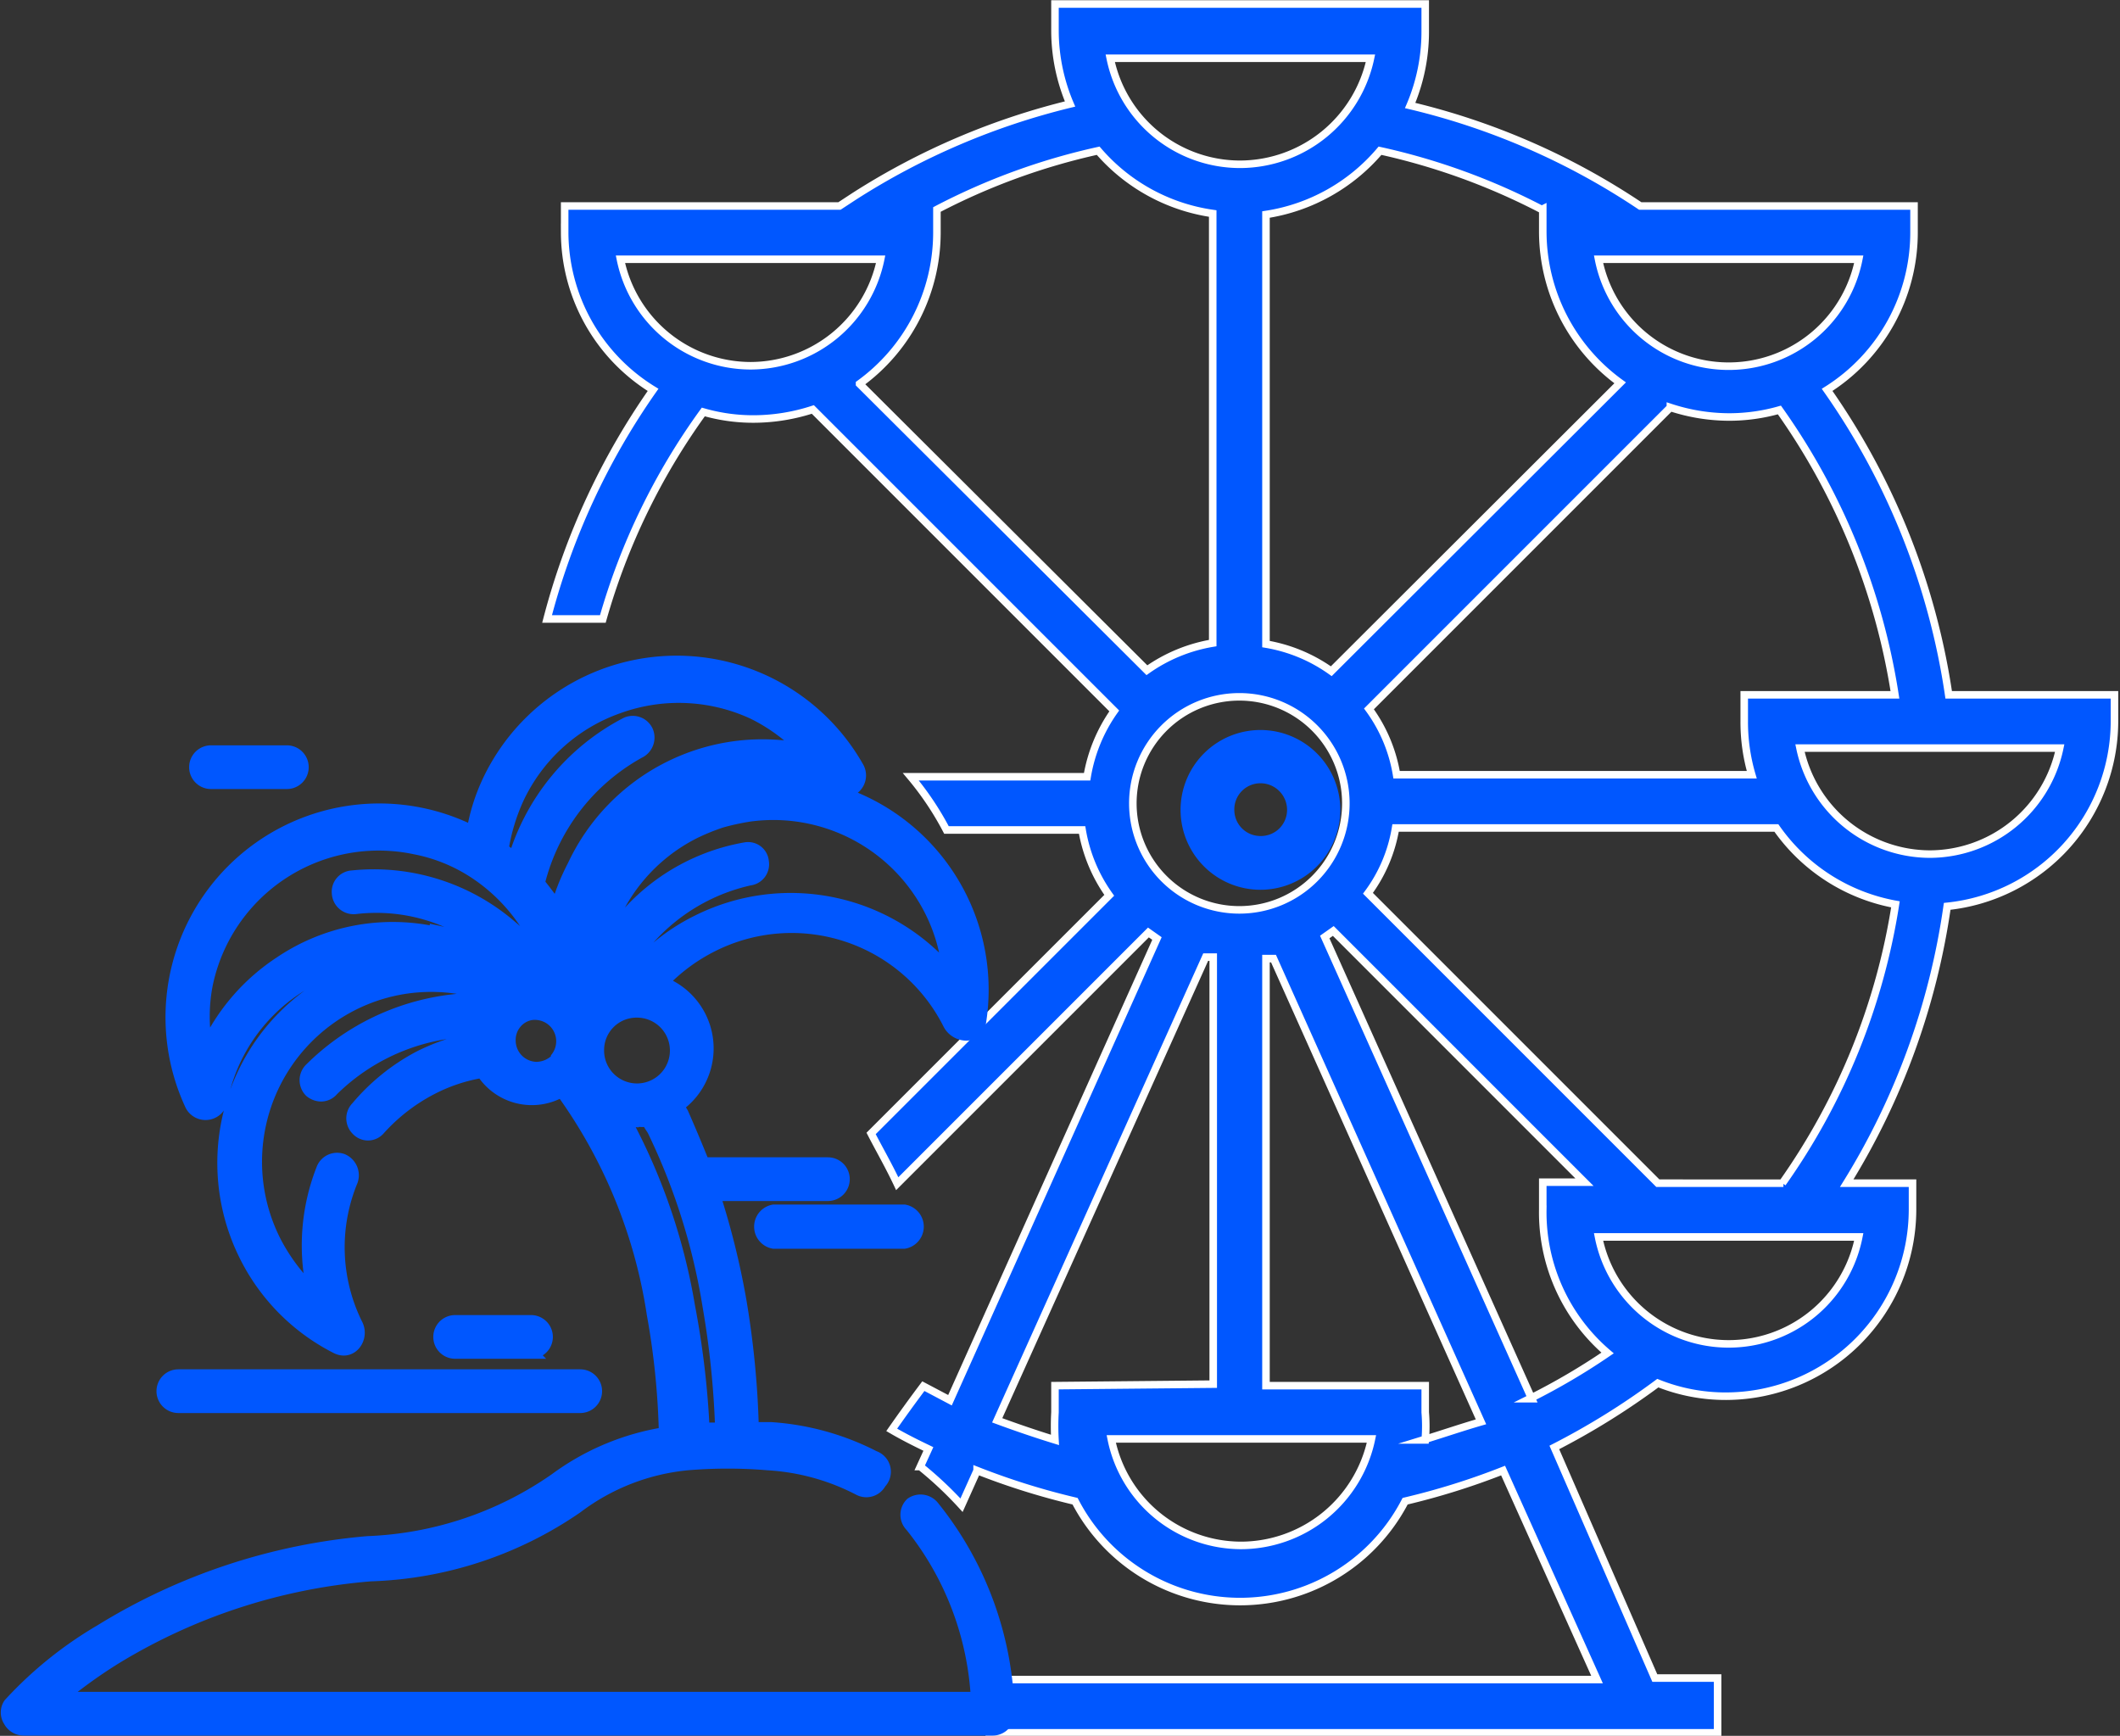 <svg xmlns="http://www.w3.org/2000/svg" viewBox="0 0 42.2 34.55"><rect x="0" y="0" width="42.2" height="34.55" fill="#333333" stroke="none"/><defs><style>.cls-1,.cls-2,.cls-3{fill:#0057ff}.cls-1,.cls-3{stroke:#fff;stroke-width:.15px;stroke-miterlimit:10}.cls-3{stroke:#0057ff;stroke-width:.25px}</style></defs><title>Asset 5</title><g id="Layer_2" data-name="Layer 2"><g id="Layer_1-2" data-name="Layer 1"><path class="cls-1" d="M38.79 13.83a14.15 14.15 0 0 0-2.42-6.07 3.7 3.7 0 0 0 1.73-3.13V4.1h-5.45a14.05 14.05 0 0 0-4.58-2 3.74 3.74 0 0 0 .3-1.46V.08H21v.53a3.74 3.74 0 0 0 .3 1.46A14.17 14.17 0 0 0 17 3.91l-.29.19h-5.47v.53A3.69 3.69 0 0 0 13 7.76a14.14 14.14 0 0 0-2.11 4.56H12a13.12 13.12 0 0 1 2-4.12 3.59 3.59 0 0 0 1 .14 3.84 3.84 0 0 0 1.18-.19l6 6a3.17 3.17 0 0 0-.54 1.31h-3.51a5.94 5.94 0 0 1 .71 1.06h2.7a3.13 3.13 0 0 0 .54 1.3l-4.74 4.74c.17.33.35.64.52 1l5-5 .17.12-4.12 9.19-.53-.28q-.33.44-.63.87c.24.14.48.26.73.38l-.16.35a7.41 7.41 0 0 1 .82.77l.31-.69a14.24 14.24 0 0 0 1.95.61 3.7 3.7 0 0 0 6.57 0 14.24 14.24 0 0 0 1.95-.61l1.87 4.16H20c-.1.36-.19.71-.29 1.06h14.48V33.4h-1.25l-2-4.59A14.59 14.59 0 0 0 33 27.53a3.62 3.62 0 0 0 1.36.26 3.72 3.72 0 0 0 3.71-3.71v-.53h-1.31a14.3 14.3 0 0 0 2-5.51 3.71 3.71 0 0 0 3.33-3.68v-.53zm-1.07 0h-3v.53a3.72 3.72 0 0 0 .15 1.06H27.8a3.06 3.06 0 0 0-.55-1.31l6-6a3.77 3.77 0 0 0 1.17.19 3.66 3.66 0 0 0 1-.14 13.32 13.32 0 0 1 2.3 5.67zM37 5.16a2.64 2.64 0 0 1-5.18 0zm-6.29-1v.46a3.72 3.72 0 0 0 1.54 3l-5.75 5.74a3.13 3.13 0 0 0-1.3-.54V4.27A3.71 3.71 0 0 0 27.47 3a13 13 0 0 1 3.22 1.17zm-3.43-3a2.66 2.66 0 0 1-2.59 2.11 2.64 2.64 0 0 1-2.59-2.11zM14.94 7.28a2.65 2.65 0 0 1-2.59-2.12h5.18a2.65 2.65 0 0 1-2.59 2.12zm2.17.36a3.72 3.72 0 0 0 1.54-3v-.47A12.94 12.94 0 0 1 21.86 3a3.7 3.7 0 0 0 2.28 1.25v8.55a3.17 3.17 0 0 0-1.31.54zM22.55 16a2.12 2.12 0 1 1 2.12 2.11A2.12 2.12 0 0 1 22.55 16zM21 27.58v.53a4.91 4.91 0 0 0 0 .55c-.39-.12-.77-.25-1.15-.39L24 19.05h.15v8.5zm3.71 3.18a2.64 2.64 0 0 1-2.59-2.12h5.18a2.66 2.66 0 0 1-2.63 2.12zm3.66-2.1a3.31 3.31 0 0 0 0-.55v-.53H25.2v-8.5h.15l4.13 9.22c-.38.11-.76.24-1.15.36zm2.12-.82l-4.12-9.19.17-.12 5 5h-.83v.54A3.68 3.68 0 0 0 32 26.93a13.16 13.16 0 0 1-1.55.91zM37 24.62a2.64 2.64 0 0 1-5.18 0zm-1.5-1.07H33l-5.77-5.77a3 3 0 0 0 .55-1.3h7.58A3.7 3.7 0 0 0 37.73 18a13.1 13.1 0 0 1-2.25 5.55zM38.42 17a2.65 2.65 0 0 1-2.59-2.11H41A2.65 2.65 0 0 1 38.42 17z"/><path class="cls-2" d="M25.09 14.53a1.59 1.59 0 1 0 1.59 1.59 1.59 1.59 0 0 0-1.59-1.59zm0 2.11a.52.52 0 0 1-.52-.52.52.52 0 0 1 .52-.53.53.53 0 0 1 .53.53.52.52 0 0 1-.53.52z"/><path class="cls-3" d="M5.71 15.58H4.2a.31.31 0 1 1 0-.62h1.51a.31.31 0 1 1 0 .62zM18 24.1h-2.6a.32.32 0 0 0 0 .63H18a.32.32 0 0 0 0-.63zm-7.43 2.82a.31.31 0 0 0 0-.62H9.06a.31.31 0 1 0 0 .62zM3.55 28h8a.31.31 0 0 0 0-.62h-8a.31.31 0 1 0 0 .62z"/><path class="cls-3" d="M18.14 29.93a.31.31 0 0 0 0 .44 6 6 0 0 1 1.31 3.43H1.19A9.94 9.94 0 0 1 2.3 33a11.54 11.54 0 0 1 5.08-1.65 7.65 7.65 0 0 0 4.1-1.35 4.33 4.33 0 0 1 2.2-.86 9.62 9.62 0 0 1 1.61 0 4.49 4.49 0 0 1 1.81.5.31.31 0 0 0 .42-.13.31.31 0 0 0-.12-.51 5.24 5.24 0 0 0-2.06-.57h-.36a17.91 17.91 0 0 0-.25-2.56 15.57 15.57 0 0 0-.52-2.09h2.27a.31.31 0 0 0 0-.62H14q-.2-.5-.42-1l-.09-.15a1.4 1.4 0 0 0-.31-2.45 3.61 3.61 0 0 1 1-.74 3.51 3.51 0 0 1 4.71 1.55c.13.27.55.31.61 0a4.13 4.13 0 0 0-4.65-4.76 3.48 3.48 0 0 0-.64.14 3.58 3.58 0 0 0-.64.26 4.06 4.06 0 0 0-1.6 1.42 3.51 3.51 0 0 1 4.65-1.71h.05a.31.31 0 0 0 .36-.07.32.32 0 0 0 .05-.36 4.14 4.14 0 0 0-7.36.27 3.85 3.85 0 0 0-.31 1A4.13 4.13 0 0 0 3.81 22a.32.32 0 0 0 .6-.12 3.48 3.48 0 0 1 1.51-2.22 3.52 3.52 0 0 1 1.93-.58 4.18 4.18 0 0 0-1.13.38A4.13 4.13 0 0 0 4.89 25a4.09 4.09 0 0 0 1.81 1.82c.3.15.54-.2.39-.47A3.46 3.46 0 0 1 7 23.5a.33.33 0 0 0-.18-.41.31.31 0 0 0-.4.18 4.15 4.15 0 0 0-.18 2.46 3.78 3.78 0 0 1-.76-1A3.51 3.51 0 0 1 7 20a3.47 3.47 0 0 1 2.75-.18h.09l-.06.07a4.79 4.79 0 0 0-3.6 1.39.31.31 0 0 0 0 .44.34.34 0 0 0 .21.08.3.3 0 0 0 .23-.11 4.11 4.11 0 0 1 2.88-1.18v.15a4.09 4.09 0 0 0-1.15.38 4.14 4.14 0 0 0-1.24 1 .31.31 0 0 0 0 .44.29.29 0 0 0 .43 0 3.68 3.68 0 0 1 1.06-.82 3.37 3.37 0 0 1 1-.33 1.17 1.17 0 0 0 1.58.38A10.16 10.16 0 0 1 13 26.16a15.1 15.1 0 0 1 .24 2.37 5 5 0 0 0-2.19.92 7 7 0 0 1-3.73 1.25A12.08 12.08 0 0 0 2 32.46a7.83 7.83 0 0 0-1.81 1.46.3.3 0 0 0 0 .33.32.32 0 0 0 .28.17h19.29a.31.31 0 0 0 .31-.31A6.76 6.76 0 0 0 18.58 30a.32.32 0 0 0-.44-.07zm-4.32-13.36a4.35 4.35 0 0 1 .54-.22 4.88 4.88 0 0 1 .55-.12 3.51 3.51 0 0 1 3.62 1.9 3.44 3.44 0 0 1 .35 1.21 4.14 4.14 0 0 0-5-1 4 4 0 0 0-1.46 1.23h-.1a3.8 3.8 0 0 1 2.6-2.07.3.3 0 0 0 .26-.35.29.29 0 0 0-.34-.26 4.09 4.09 0 0 0-2.85 2 3.49 3.49 0 0 1 1.83-2.32zm-5.14 2a4 4 0 0 0-3.1.59 4.09 4.09 0 0 0-1.47 1.7 3.34 3.34 0 0 1 0-1.26 3.5 3.5 0 0 1 4.15-2.72 3.31 3.31 0 0 1 1.17.47 3.56 3.56 0 0 1 1.42 1.8 4.26 4.26 0 0 0-.67-.7 4.18 4.18 0 0 0-3.17-1 .3.3 0 0 0-.28.33.31.31 0 0 0 .34.29 3.53 3.53 0 0 1 2.69.8l.19.17a4.2 4.2 0 0 0-1.27-.5zm2.41 2.51a.58.58 0 0 1-.41.18.55.55 0 0 1-.54-.55.53.53 0 0 1 .13-.36.51.51 0 0 1 .3-.17.55.55 0 0 1 .52.87zm0-3a5.86 5.86 0 0 0-.37-.5 4.1 4.1 0 0 1 2-2.61.32.32 0 0 0 .16-.41.31.31 0 0 0-.41-.16 4.48 4.48 0 0 0-2.23 2.69L10 16.9a3.93 3.93 0 0 1 .3-1 3.49 3.49 0 0 1 2-1.82 3.53 3.53 0 0 1 2.69.11 3.57 3.57 0 0 1 1 .73 4.15 4.15 0 0 0-4.57 2.31 4.37 4.37 0 0 0-.34.86zm.81 2.82a.77.77 0 0 1 .77-.77.78.78 0 1 1-.77.77zm.77 1.4a1 1 0 0 0 .24 0c0 .07.07.14.1.2a12.61 12.61 0 0 1 1.1 3.5 17.69 17.69 0 0 1 .25 2.44H14a17.26 17.26 0 0 0-.29-2.44 11.91 11.91 0 0 0-1.29-3.74 1 1 0 0 0 .24.05z"/></g></g></svg>